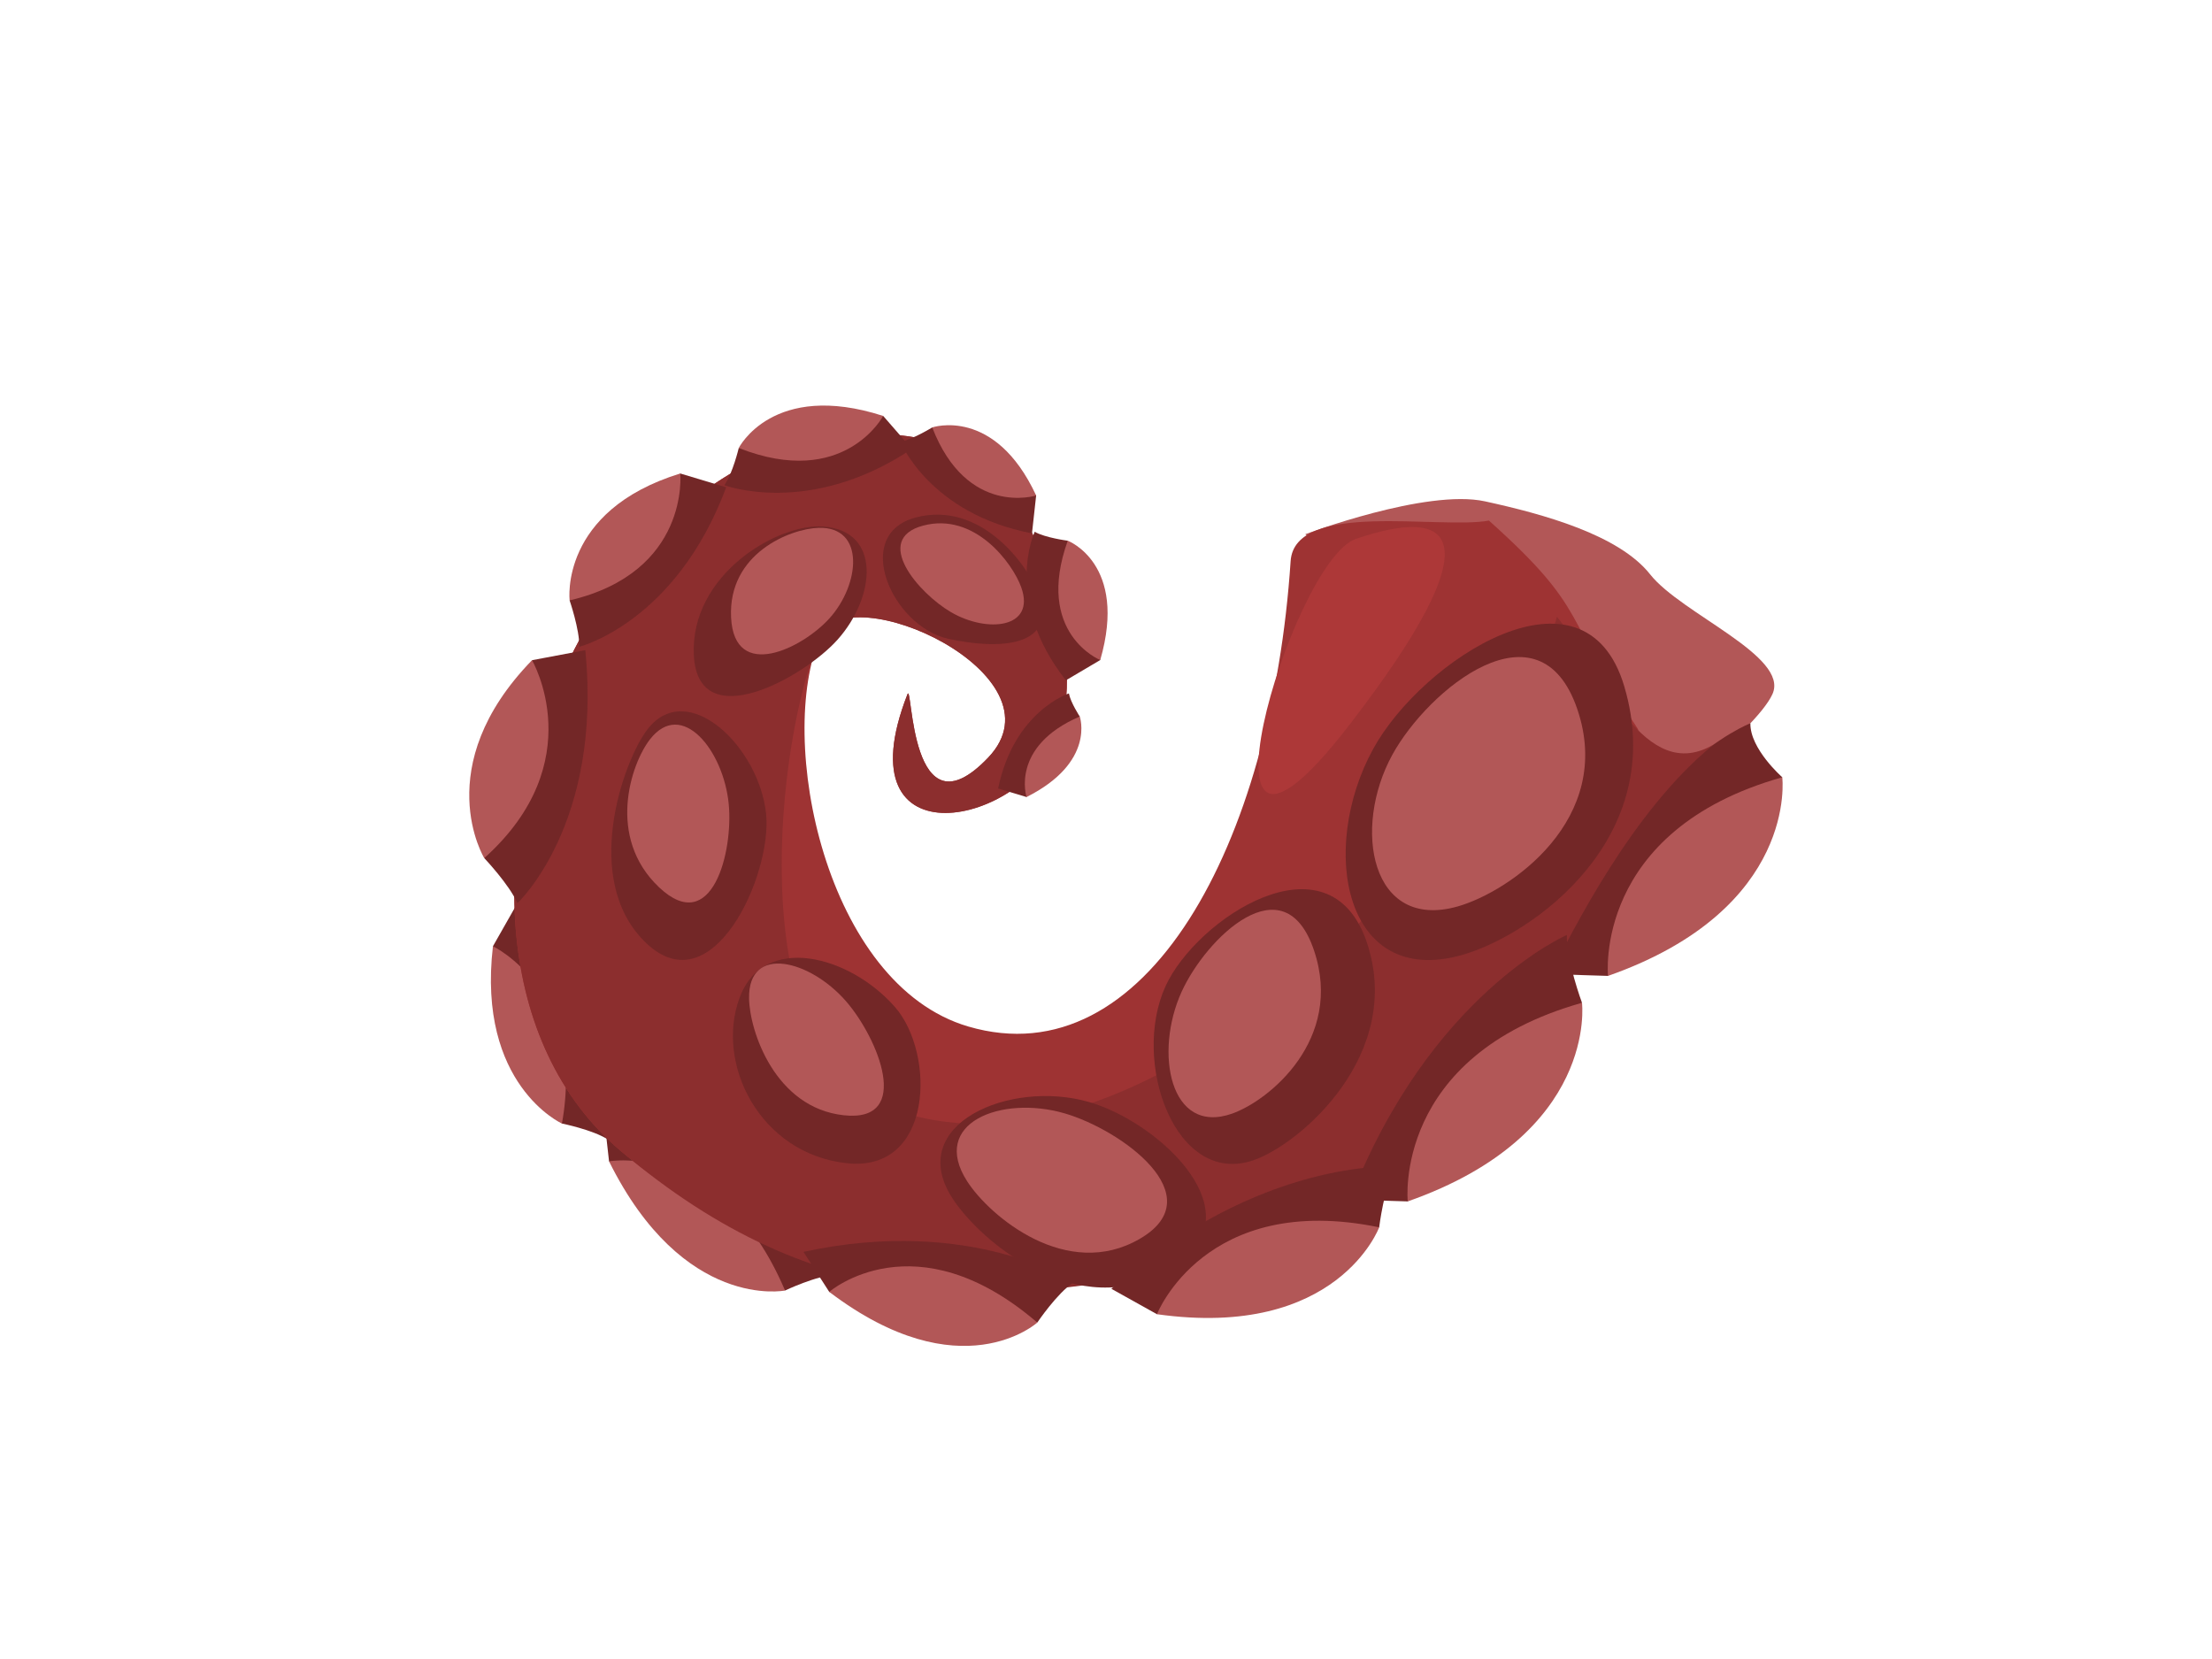 <?xml version="1.0" encoding="utf-8"?>
<!-- Generator: Adobe Illustrator 17.0.0, SVG Export Plug-In . SVG Version: 6.00 Build 0)  -->
<!DOCTYPE svg PUBLIC "-//W3C//DTD SVG 1.1//EN" "http://www.w3.org/Graphics/SVG/1.1/DTD/svg11.dtd">
<svg version="1.1" id="Layer_1" xmlns="http://www.w3.org/2000/svg" xmlns:xlink="http://www.w3.org/1999/xlink" x="0px" y="0px"
	 width="800px" height="600px" viewBox="0 0 800 600" enable-background="new 0 0 800 600" xml:space="preserve">
<g>
	<path fill="#B25757" d="M472.08,193.207c0,0,43.724-16.525,64.976-11.892c21.252,4.643,48.451,12.117,59.755,26.429
		c11.3,14.308,50.377,29.532,44.236,43.259c-6.141,13.716-49.112,45.806-49.112,45.806L472.08,193.207z"/>
	<g>
		<path fill="#732727" d="M644.582,281.11c0,0-11.74-10.308-11.525-19.522c0,0-43.655,16.521-72.373,90.711l20.881,0.647
			L644.582,281.11z"/>
		<path fill="#B25757" d="M644.582,281.11c0,0,5.955,47.601-63.017,71.836C581.565,352.946,576.071,300.414,644.582,281.11z"/>
	</g>
	<g>
		<path fill="#732727" d="M203.231,406.342c0,0,11.042,2.224,16.597,5.748c0,0,3.953-40.988-32.697-85.453l-8.855,15.587
			L203.231,406.342z"/>
		<path fill="#B25757" d="M203.231,406.342c0,0-30.793-13.934-24.954-64.118C178.277,342.223,211.936,358.228,203.231,406.342z"/>
	</g>
	<g>
		<path fill="#732727" d="M283.925,466.736c0,0,11.398-5.446,18.665-5.788c0,0-22.593-38.801-84.204-57.778l1.882,16.844
			L283.925,466.736z"/>
		<path fill="#B25757" d="M283.925,466.736c0,0-36.759,7.449-63.657-46.722C220.268,420.014,260.944,412.671,283.925,466.736z"/>
	</g>
	<path fill="#9E3333" d="M466.771,202.952c-6.78,102.37-52.321,187.123-116.552,168.306
		c-51.783-15.165-69.597-104.078-53.552-141.044c9.73-22.414,89.163,13.941,60.736,43.768
		c-28.544,29.964-27.305-27.781-29.209-22.89c-24.209,61.946,42.652,47.942,54.889,13.741
		c10.359-28.961-9.269-94.955-40.116-103.907C218.28,124.74,132.558,338.586,224.646,416.381
		c102.996,86.994,276.861,21.128,296.027-72.287c9.552-46.529,19.424-54.472,54.595-42.598c-3.008-18.21,16.728-18.116,17.16-37.776
		c-27.512-41.46-17.382-42.685-53.934-75.443C520.596,191.558,468.235,180.883,466.771,202.952z"/>
	<path fill="#8C2E2E" d="M563.089,223.008c-21.502,80.934-153.347,216.107-245.112,176.197
		c-49.247-21.415-37.355-132.026-21.31-168.992c9.73-22.414,89.163,13.941,60.736,43.768c-28.544,29.964-27.305-27.781-29.209-22.89
		c-24.209,61.946,42.652,47.942,54.889,13.741c10.359-28.961-9.269-94.955-40.116-103.907
		C218.28,124.74,132.558,338.586,224.646,416.381c70.811,59.809,136.902,59.489,223.079,37.089
		c90.835-23.61,89.273-98.174,112.958-101.172c8.27-15.776,29.318-58.755,59.061-83.026
		C594.965,283.904,580.089,244.761,563.089,223.008z"/>
	<g>
		<path fill="#732727" d="M175.138,310.348c0,0,9,9.48,11.994,16.289c0,0,30.818-28.555,24.551-91.496l-19.272,3.633
			L175.138,310.348z"/>
		<path fill="#B25757" d="M175.138,310.348c0,0-20.169-33.02,17.273-71.574C192.411,238.773,213.939,275.536,175.138,310.348z"/>
	</g>
	<g>
		<path fill="#732727" d="M206.01,217.137c0,0,3.634,10.58,3.503,16.782c0,0,34.913-8.778,53.12-57.68l-16.608-4.999L206.01,217.137
			z"/>
		<path fill="#B25757" d="M206.01,217.137c0,0-3.826-32.366,40.015-45.897C246.025,171.24,249.549,206.923,206.01,217.137z"/>
	</g>
	<g>
		<path fill="#732727" d="M267.182,162.022c0,0-2.191,9.211-5.214,13.462c0,0,30.876,11.648,67.821-13.139l-10.373-11.921
			L267.182,162.022z"/>
		<path fill="#B25757" d="M267.182,162.022c0,0,12.302-24.482,52.233-11.598C319.416,150.424,305.336,177.057,267.182,162.022z"/>
	</g>
	<g>
		<path fill="#732727" d="M337.15,154.584c0,0-7.089,4.378-11.514,5.181c0,0,10.537,26.022,47.594,33.136l1.508-13.701
			L337.15,154.584z"/>
		<path fill="#B25757" d="M337.15,154.584c0,0,22.574-7.692,37.588,24.616C374.738,179.201,349.773,187.143,337.15,154.584z"/>
	</g>
	<g>
		<path fill="#732727" d="M386.165,195.554c0,0-8.142-1.046-11.957-3.23c0,0-11.561,24.649,11.285,53.727l12.426-7.34
			L386.165,195.554z"/>
		<path fill="#B25757" d="M386.165,195.554c0,0,21.829,8.281,11.754,43.157C397.919,238.712,374.146,229.12,386.165,195.554z"/>
	</g>
	<g>
		<path fill="#732727" d="M390.514,259.139c0,0-3.332-5.083-3.931-8.357c0,0-19.864,6.431-25.594,34.386l10.279,3.092
			L390.514,259.139z"/>
		<path fill="#B25757" d="M390.514,259.139c0,0,5.824,16.51-19.246,29.121C371.268,288.26,365.276,269.988,390.514,259.139z"/>
	</g>
	<g>
		<path fill="#732727" d="M375.152,478.323c0,0,7.143-10.628,13.135-14.541c0,0-36.897-24.246-97.695-11.024l9.313,14.465
			L375.152,478.323z"/>
		<path fill="#B25757" d="M375.152,478.323c0,0-27.661,25.034-75.247-11.1C299.904,467.223,330.93,440.325,375.152,478.323z"/>
	</g>
	<g>
		<path fill="#732727" d="M498.796,443.878c0,0,1.795-14.664,5.795-21.96c0,0-48.804-3.375-102.647,44.193l16.481,9.192
			L498.796,443.878z"/>
		<path fill="#B25757" d="M498.796,443.878c0,0-14.995,40.639-80.371,31.425C418.425,475.303,435.837,430.896,498.796,443.878z"/>
	</g>
	<g>
		<path fill="#732727" d="M572.15,362.672c0,0-5.693-15.322-5.483-24.532c0,0-49.705,21.528-78.42,95.718l20.881,0.647
			L572.15,362.672z"/>
		<path fill="#B25757" d="M572.15,362.672c0,0,5.955,47.601-63.021,71.832C509.13,434.504,503.639,381.976,572.15,362.672z"/>
	</g>
	<g>
		<path fill="#732727" d="M234.224,263.702c-8.655,11.126-24.435,54.777-0.407,77.478c24.024,22.698,45.406-24.838,43.27-46.649
			C274.681,270.148,248.656,245.157,234.224,263.702z"/>
		<path fill="#B25757" d="M235.074,267.394c-6.889,8.851-15.831,35.429,3.288,53.509c19.13,18.073,26.894-12.8,25.187-30.168
			C261.641,271.318,246.563,252.624,235.074,267.394z"/>
	</g>
	<g>
		<path fill="#732727" d="M297.819,190.428c-16.441-1.261-48.335,17.338-46.878,46.58c1.461,29.242,39.517,8.197,51.888-5.57
			C316.672,216.032,318.914,192.048,297.819,190.428z"/>
		<path fill="#B25757" d="M296.06,190.9c-10.13,0.294-32.82,9.167-31.651,32.446c1.163,23.29,25.79,11.176,35.644,0.207
			C311.07,211.287,312.959,190.428,296.06,190.9z"/>
	</g>
	<g>
		<path fill="#732727" d="M375.73,215.255c-3.957-11.122-21.226-34.274-44.542-28.097c-23.319,6.169-8.466,39.371,11.692,43.847
			C361.708,235.176,382.328,233.799,375.73,215.255z"/>
		<path fill="#B25757" d="M369.36,212.45c-3.15-8.843-16.891-27.287-35.462-22.363c-18.566,4.916-1.642,24.515,10.104,31.345
			C357.127,229.054,374.603,227.212,369.36,212.45z"/>
	</g>
	<g>
		<path fill="#732727" d="M267.524,360.743c-9.007,24.067,7.426,56.608,38.775,59.958c31.353,3.357,32.018-39.72,17.419-56.448
			C307.415,345.563,276.291,337.289,267.524,360.743z"/>
		<path fill="#B25757" d="M270.91,361.062c0.167,11.79,9.382,39.633,34.332,42.296c24.958,2.667,12.314-27.974,0.698-41.286
			C292.95,347.179,270.619,341.391,270.91,361.062z"/>
	</g>
	<g>
		<path fill="#732727" d="M344.388,433.262c10.254,15.936,45.356,45.388,78.503,26.03c33.151-19.352-3.263-53.262-28.976-60.718
			C365.174,390.242,327.282,406.698,344.388,433.262z"/>
		<path fill="#B25757" d="M349.802,427.255c8.164,12.681,36.112,36.148,62.505,20.732c26.393-15.42-6.838-39.401-27.312-45.338
			C362.097,396.012,336.18,406.102,349.802,427.255z"/>
	</g>
	<g>
		<path fill="#732727" d="M453.488,419.56c16.939-5.937,54.373-38.325,40.868-78.659c-13.509-40.334-61.68-8.749-72.853,15.827
			C409,384.211,425.238,429.468,453.488,419.56z"/>
		<path fill="#B25757" d="M445.57,402.77c13.476-4.734,40.444-26.873,29.678-58.985c-10.751-32.115-39.03-4.622-47.921,14.952
			C417.372,380.625,423.069,410.651,445.57,402.77z"/>
	</g>
	<g>
		<path fill="#732727" d="M587.454,248.271c-14.221-48.117-73.115-9.69-90.817,22.574c-19.791,36.076-10.588,86.591,32.065,74.55
			C554.296,338.169,603.634,303.023,587.454,248.271z"/>
		<path fill="#B25757" d="M503.559,272.975c-14.57,26.556-7.815,63.726,23.591,54.864c18.839-5.334,56.939-31.567,43.259-71.49
			C556.712,216.439,516.581,249.216,503.559,272.975z"/>
	</g>
	<path fill="#AD3838" d="M490.37,194.897c-23.599,8.055-64.576,147.97-2.38,67.315C541.321,193.066,525.392,182.943,490.37,194.897z
		"/>
</g>
</svg>
